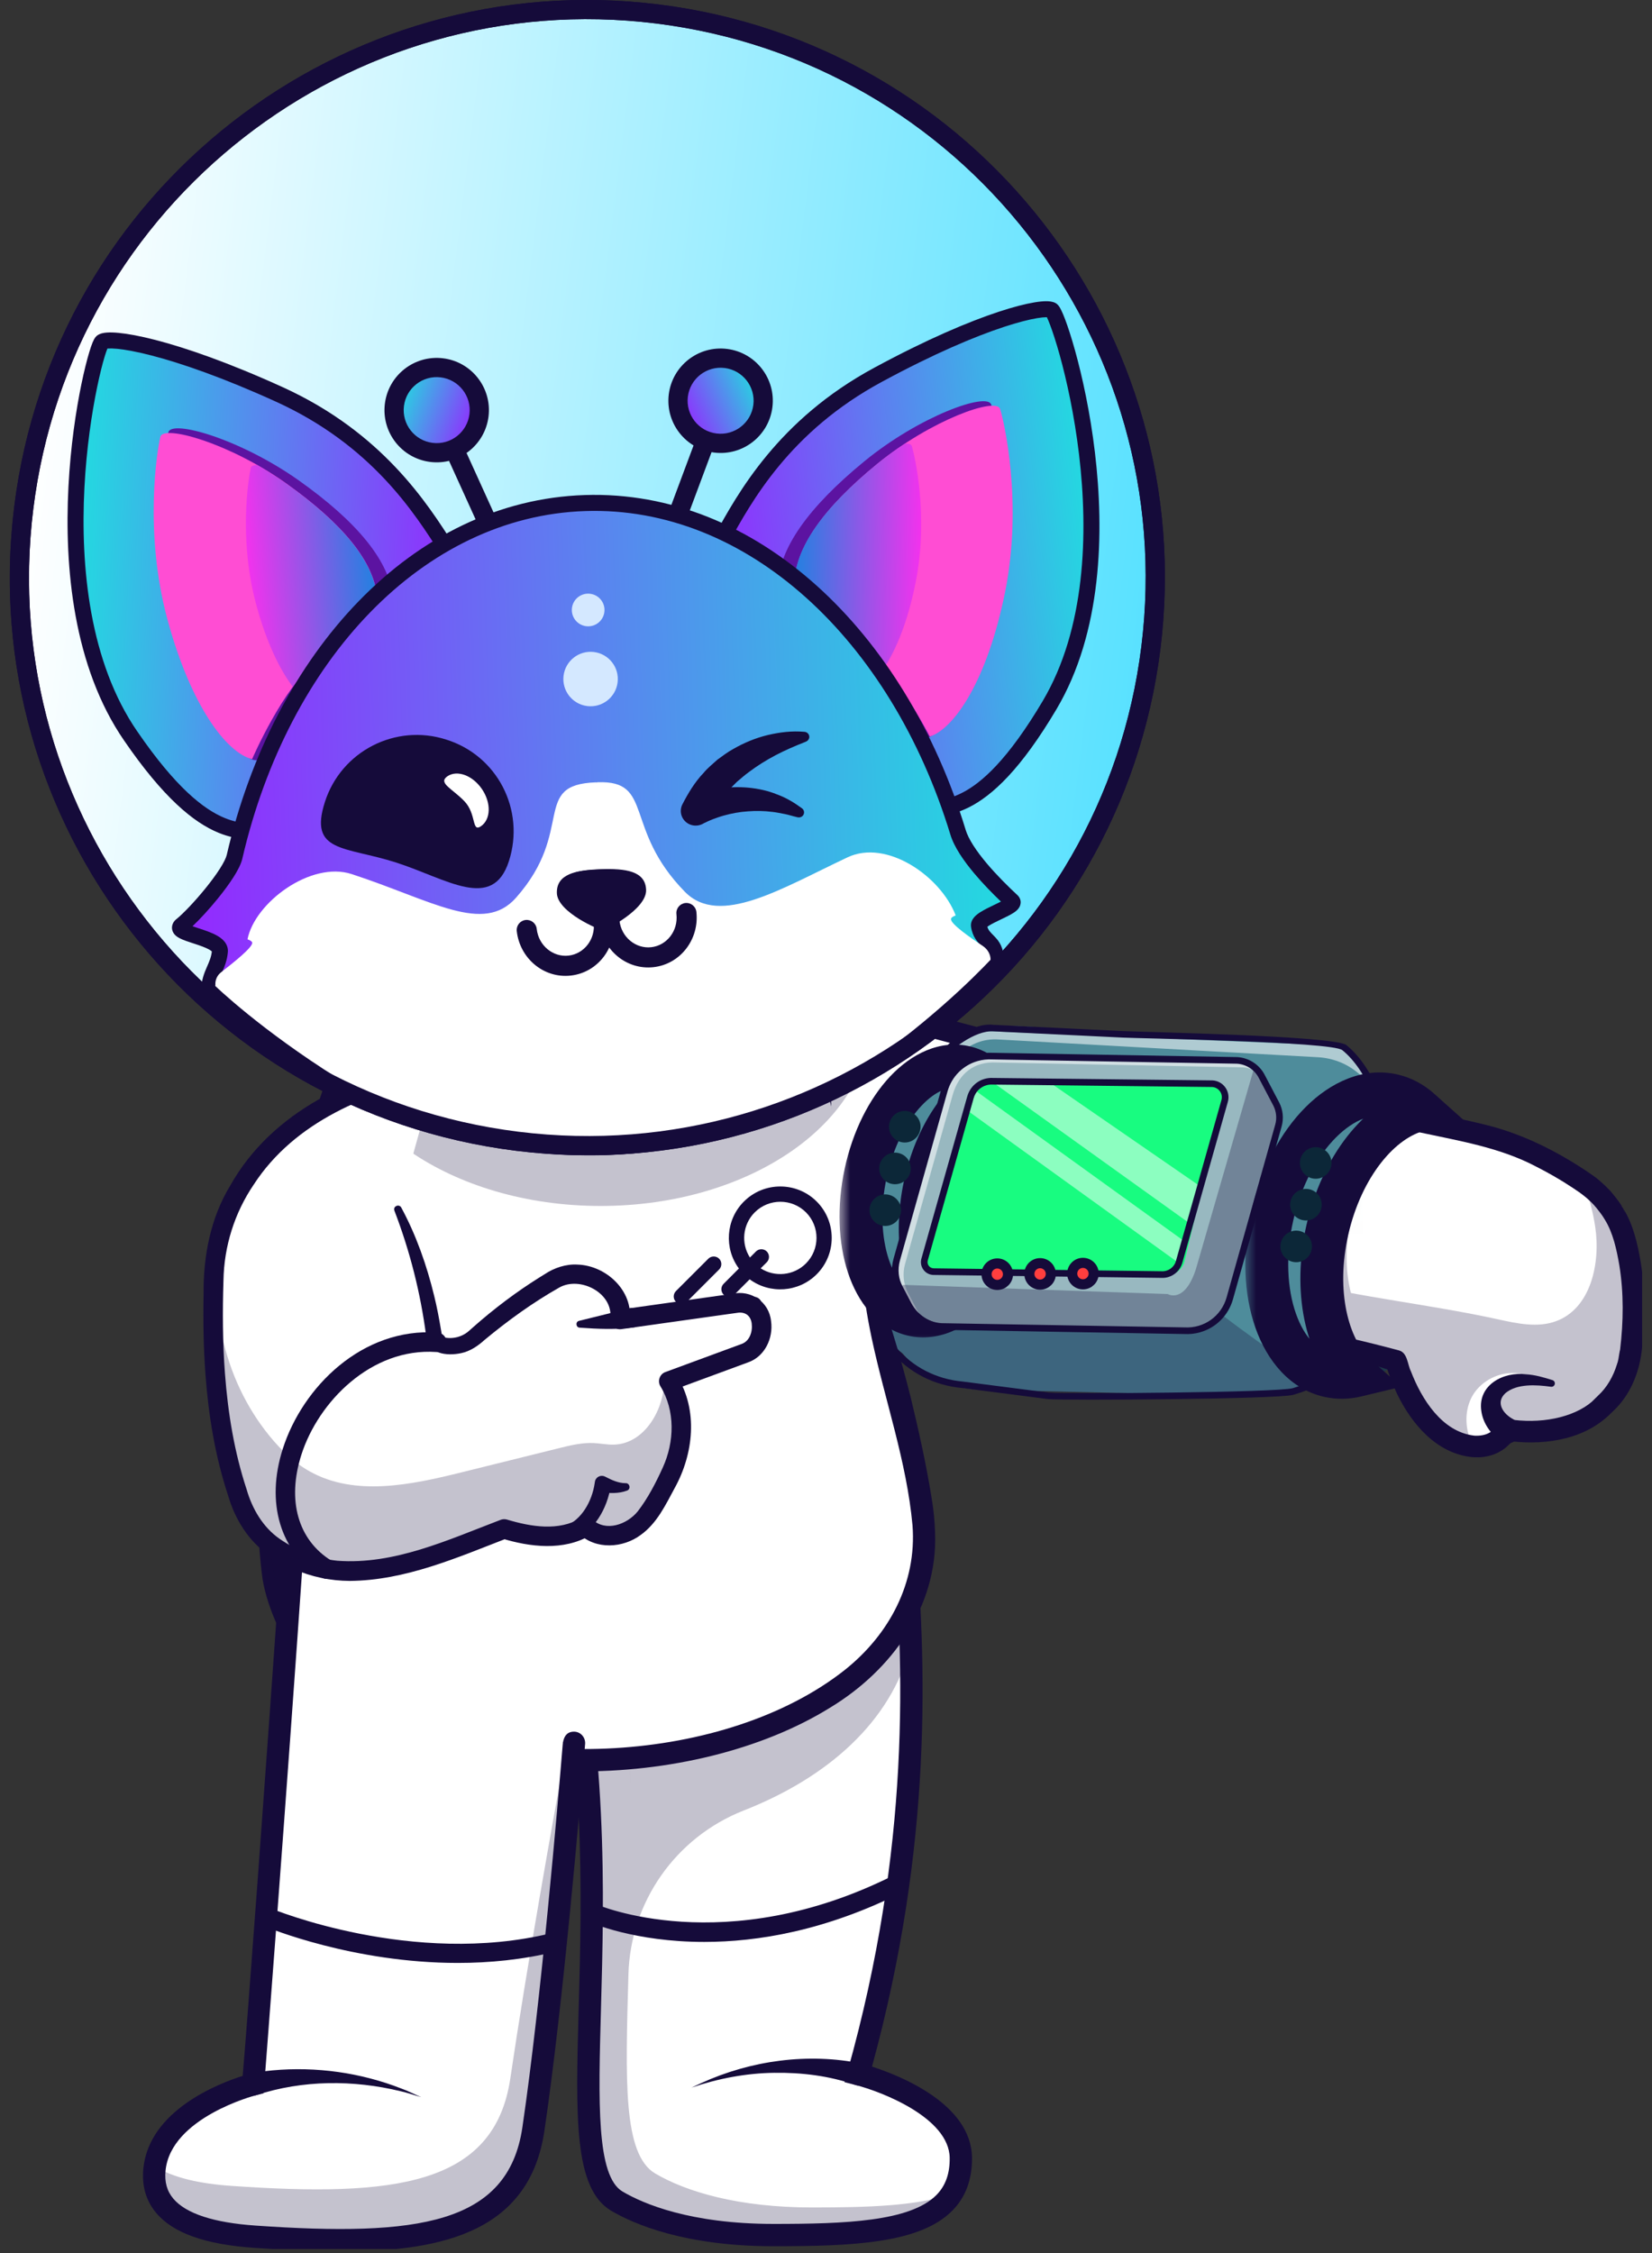 <svg width="77" height="105" viewBox="0 0 77 105" fill="none" xmlns="http://www.w3.org/2000/svg">
<rect x="0" y="0" width="77" height="105" fill="#333333" stroke="none"/>
<g clip-path="url(#clip0_5410_6588)">
<path d="M60.97 52.487L38.074 46.422L38.528 61.737H59.15L60.97 52.487Z" fill="white"/>
<path d="M38.024 62.256H59.578L61.574 52.11L37.534 45.742L38.024 62.256ZM58.723 61.217H39.033L38.614 47.103L60.366 52.865L58.723 61.217Z" fill="#150B3A"/>
<path d="M52.721 52.193C51.451 52.029 50.719 54.359 51.894 55.132L52.721 52.193Z" fill="#98B8C0"/>
<g opacity="0.55">
<path d="M51.749 55.02C51.188 54.143 51.716 52.613 52.649 52.453L52.722 52.193C51.508 52.036 50.786 54.156 51.749 55.02Z" fill="white"/>
</g>
<path d="M51.935 55.278C51.969 55.268 51.999 55.247 52.02 55.215C52.066 55.145 52.047 55.051 51.977 55.005C51.392 54.621 51.361 53.814 51.578 53.227C51.746 52.774 52.141 52.271 52.702 52.343C52.785 52.353 52.861 52.295 52.872 52.212C52.882 52.129 52.824 52.053 52.741 52.042C52.134 51.964 51.566 52.388 51.294 53.121C51.036 53.817 51.088 54.783 51.811 55.258C51.849 55.284 51.894 55.289 51.935 55.278L51.935 55.278Z" fill="#150B3A"/>
<g opacity="0.71">
<path d="M55.551 57.899C55.612 57.882 55.658 57.828 55.661 57.761C55.666 57.678 55.602 57.606 55.518 57.602L54.459 57.544C54.375 57.539 54.304 57.603 54.3 57.687C54.295 57.77 54.359 57.842 54.443 57.846L55.502 57.904C55.519 57.905 55.536 57.903 55.551 57.899L55.551 57.899Z" fill="white"/>
</g>
<path d="M40.85 55.801C39.487 62.288 41.785 62.737 42.079 63.085C42.881 64.034 44.037 64.615 45.275 64.727L45.71 64.766L58.076 65.051C58.826 65.119 59.584 65.052 60.306 64.837C63.779 63.803 64.489 61.008 64.56 57.027C64.561 56.944 64.563 56.861 64.564 56.777L64.314 56.869L63.211 57.278C63.32 57.156 63.458 57.063 63.618 57.018C63.664 57.005 63.712 56.996 63.762 56.991C63.968 56.969 64.143 56.922 64.29 56.854C65.103 56.479 65.088 55.473 64.971 54.585C64.748 51.914 64.118 50.231 62.939 49.276C62.479 48.681 61.877 48.717 61.212 48.681L47.751 47.836C47.019 47.796 46.876 47.836 46.089 47.99C45.705 48.066 45.225 48.221 45.225 48.221C45.225 48.221 42.212 49.315 40.85 55.801Z" fill="#4E8C9B"/>
<g opacity="0.55">
<path d="M44.319 49.009L44.803 49.061C45.253 48.632 45.867 48.407 46.497 48.441L61.425 49.27C62.09 49.306 62.73 49.545 63.248 49.965C63.625 50.27 63.935 50.618 64.19 51.037C63.902 50.444 63.328 49.495 62.844 49.103C62.326 48.684 61.878 48.717 61.213 48.681L46.293 48.066C45.561 48.026 44.85 48.337 44.394 48.911C44.369 48.943 44.344 48.975 44.319 49.009Z" fill="white"/>
</g>
<path d="M60.559 61.309C60.678 61.276 60.798 61.235 60.92 61.188C62.03 60.755 62.39 59.759 62.987 58.108C63.035 57.977 63.084 57.841 63.135 57.701C63.253 57.378 63.493 57.169 63.777 57.142C64.244 57.092 64.598 56.916 64.833 56.618C65.257 56.078 65.211 55.24 65.122 54.569C64.894 51.84 63.973 49.691 62.755 48.704C62.215 48.267 53.072 48.092 52.362 48.053L46.319 47.761C45.273 47.632 44.113 48.659 43.631 49.267C43.579 49.332 43.529 49.401 43.482 49.471C43.436 49.541 43.455 49.635 43.525 49.681C43.594 49.727 43.688 49.708 43.735 49.638C43.776 49.575 43.821 49.514 43.868 49.455C44.289 48.924 45.439 48.009 46.303 48.064L52.346 48.356C52.991 48.391 62.074 48.542 62.565 48.94C63.709 49.867 64.601 51.96 64.821 54.598C64.821 54.6 64.821 54.603 64.821 54.605C64.903 55.218 64.95 55.979 64.595 56.431C64.41 56.665 64.133 56.8 63.746 56.841C63.345 56.879 63.009 57.162 62.851 57.597C62.799 57.738 62.75 57.874 62.702 58.006C62.115 59.629 61.792 60.523 60.81 60.906C60.161 61.158 60.477 61.194 60.056 61.007C59.778 60.884 59.577 60.664 59.458 60.355C59.428 60.277 59.341 60.237 59.263 60.267C59.185 60.297 59.146 60.385 59.175 60.463C59.324 60.85 59.578 61.127 59.933 61.284C60.345 61.467 59.975 61.474 60.559 61.309L60.559 61.309Z" fill="#150B3A"/>
<ellipse cx="44.909" cy="55.923" rx="4.443" ry="7.306" transform="rotate(12.84 44.909 55.923)" fill="#4E8C9B"/>
<path d="M60.269 65.006C60.296 64.998 60.323 64.991 60.35 64.983C63.919 63.919 64.667 61.055 64.716 56.778C64.716 56.695 64.649 56.626 64.566 56.625C64.482 56.624 64.414 56.691 64.413 56.775C64.365 60.914 63.655 63.682 60.263 64.692C59.572 64.899 49.629 64.969 48.878 64.901L44.867 64.384C43.644 64.274 42.545 63.709 41.773 62.795C41.47 62.437 41.448 62.378 41.329 62.015C41.303 61.935 41.217 61.894 41.138 61.918C41.058 61.944 41.015 62.029 41.041 62.109C41.172 62.509 41.213 62.602 41.541 62.991C42.365 63.966 43.537 64.568 44.84 64.686L48.851 65.202C49.611 65.271 59.564 65.205 60.269 65.006L60.269 65.006Z" fill="#150B3A"/>
<g opacity="0.3">
<path d="M63.282 53.591L63.283 53.591L63.282 53.588C63.282 53.589 63.282 53.589 63.282 53.591Z" fill="#150B3A"/>
</g>
<g opacity="0.3">
<path d="M63.282 53.591L63.283 53.591L63.282 53.588C63.282 53.589 63.282 53.589 63.282 53.591Z" fill="#150B3A"/>
</g>
<g opacity="0.3">
<path d="M43.494 64.147C43.601 64.178 44.901 64.544 45.014 64.574L48.168 64.859C48.919 64.927 59.886 65.052 60.608 64.837C64.081 63.803 64.791 61.008 64.862 57.027L64.616 56.869L64.592 56.854L63.722 57.062C63.722 57.062 63.282 56.723 62.825 57.462C62.825 57.462 62.133 60.017 61.139 60.396C60.145 60.775 59.513 60.402 59.727 58.952L59.411 60.464L59.486 60.73C59.486 60.73 60.9 62.546 62.956 60.561C62.956 60.561 63.075 63.108 60.514 63.879C60.514 63.879 60.9 63.887 59.753 63.303C59.753 63.303 55.944 60.686 55.575 60.03L40.628 59.713C40.628 59.713 40.671 63.344 43.494 64.147Z" fill="#150B3A"/>
</g>
<path d="M28.754 102.581C30.193 103.429 32.628 104.165 36.074 104.162C40.893 104.159 44.827 103.943 44.786 100.56C44.754 97.874 40.007 96.664 40.007 96.664C42.122 89.125 42.614 82.597 42.448 76.679C42.392 74.692 42.262 72.773 42.095 70.907L25.992 73.82C27.044 78.046 27.432 82.152 27.544 85.882C27.809 94.619 26.557 101.287 28.754 102.581V102.581Z" fill="white"/>
<g opacity="0.25">
<path d="M25.991 73.819C26.061 74.099 26.128 74.377 26.19 74.655C26.218 74.772 26.244 74.888 26.269 75.004C26.304 75.159 26.337 75.314 26.369 75.468C26.413 75.672 26.455 75.876 26.494 76.077C26.507 76.142 26.521 76.208 26.532 76.273C26.558 76.409 26.584 76.544 26.609 76.679C26.644 76.868 26.679 77.056 26.711 77.245C26.733 77.367 26.753 77.489 26.774 77.611C26.86 78.132 26.938 78.65 27.008 79.165C27.052 79.483 27.091 79.8 27.128 80.115C27.149 80.284 27.168 80.451 27.187 80.619C27.203 80.763 27.219 80.908 27.232 81.053C27.257 81.29 27.28 81.526 27.3 81.761C27.315 81.922 27.329 82.082 27.343 82.241C27.362 82.467 27.378 82.692 27.395 82.917C27.405 83.06 27.416 83.202 27.423 83.344C27.433 83.479 27.44 83.612 27.449 83.746C27.463 83.978 27.475 84.211 27.487 84.441C27.487 84.457 27.488 84.472 27.49 84.488C27.512 84.957 27.53 85.423 27.544 85.881C27.808 94.618 26.557 101.286 28.754 102.58C30.192 103.429 32.627 104.164 36.074 104.161C39.924 104.159 43.21 104.021 44.352 102.24C42.755 102.811 40.436 102.874 37.864 102.875C34.418 102.877 31.982 102.141 30.543 101.294C29.026 100.4 29.154 96.942 29.291 92.008C29.385 88.651 31.479 85.626 34.672 84.372C38.519 82.863 41.548 80.269 42.448 76.678C42.391 74.692 42.262 72.773 42.094 70.906L28.002 73.455L25.992 73.819L25.991 73.819Z" fill="#150B3A"/>
</g>
<path d="M36.061 104.682H36.074C39.728 104.68 42.876 104.554 44.388 103.023C45.009 102.395 45.317 101.564 45.305 100.553C45.274 98.048 41.948 96.731 40.644 96.311C43.46 85.986 43.222 77.66 42.612 70.861C42.586 70.575 42.334 70.364 42.048 70.389C41.762 70.415 41.551 70.668 41.576 70.954C42.188 77.767 42.421 86.133 39.507 96.524L39.363 97.036L39.879 97.168C41.091 97.479 44.242 98.695 44.265 100.566C44.274 101.298 44.072 101.863 43.648 102.293C42.42 103.536 39.364 103.641 36.073 103.642H36.061C32.16 103.642 29.973 102.697 29.017 102.133C27.794 101.413 27.89 97.966 28.012 93.601C28.158 88.362 28.358 81.186 26.496 73.694C26.427 73.416 26.145 73.246 25.866 73.315C25.588 73.384 25.418 73.666 25.488 73.945C27.316 81.299 27.118 88.393 26.973 93.573C26.831 98.646 26.738 101.997 28.489 103.029C29.537 103.646 31.914 104.682 36.062 104.682L36.061 104.682Z" fill="#150B3A"/>
<path d="M32.826 90.5C35.303 90.5 38.484 89.98 42.067 88.178C42.285 88.069 42.373 87.803 42.263 87.585C42.153 87.367 41.888 87.279 41.67 87.388C33.787 91.353 27.822 88.763 27.763 88.736C27.54 88.636 27.278 88.735 27.178 88.957C27.078 89.18 27.177 89.441 27.398 89.541C27.544 89.608 29.58 90.5 32.826 90.5L32.826 90.5Z" fill="#150B3A"/>
<path d="M40.167 96.17C37.663 95.655 34.996 96.024 32.683 97.079L32.232 97.289C33.471 96.865 34.785 96.615 36.092 96.6C37.364 96.582 38.65 96.738 39.848 97.159C40.54 97.405 40.875 96.375 40.166 96.169L40.167 96.17Z" fill="#150B3A"/>
<g opacity="0.35">
<path d="M29.406 83.259C29.381 82.833 29.351 82.393 29.313 81.938C29.349 82.393 29.381 82.833 29.406 83.259Z" fill="#150B3A"/>
</g>
<g opacity="0.35">
<path d="M29.281 81.567C29.259 81.319 29.236 81.066 29.21 80.808C29.234 81.066 29.259 81.319 29.281 81.567Z" fill="#150B3A"/>
</g>
<g opacity="0.35">
<path d="M29.079 79.619C29.051 79.382 29.021 79.14 28.989 78.896C29.021 79.14 29.05 79.382 29.079 79.619Z" fill="#150B3A"/>
</g>
<g opacity="0.35">
<path d="M28.974 78.783C28.938 78.505 28.898 78.224 28.858 77.937C28.898 78.224 28.938 78.506 28.974 78.783Z" fill="#150B3A"/>
</g>
<path d="M13.786 76.258C13.142 75.187 12.734 73.962 12.623 72.579C12.471 70.712 12.499 68.489 12.668 66.135C12.737 65.168 12.83 64.18 12.946 63.184C13.257 60.459 13.732 57.689 14.318 55.201C14.346 55.084 14.373 54.968 14.403 54.851C14.764 53.351 15.165 51.96 15.597 50.754C15.822 50.124 16.055 49.543 16.293 49.022C17.207 47.031 35.5 44.545 38.529 50.717C38.607 51.006 38.679 51.29 38.748 51.571C38.805 51.797 38.859 52.02 38.91 52.244C39.111 53.093 39.284 53.921 39.451 54.762C39.733 56.149 40.001 57.567 40.36 59.167C40.787 61.066 41.316 62.956 41.8 64.827C42.285 66.698 42.727 68.55 42.983 70.375C44.749 83.019 19.616 85.968 13.786 76.259L13.786 76.258Z" fill="white"/>
<path d="M34.674 55.995C33.823 56.844 33.745 58.179 34.44 59.116L33.727 59.831C33.589 59.968 33.589 60.194 33.727 60.334C33.865 60.472 34.091 60.472 34.229 60.334L34.942 59.62C35.879 60.313 37.215 60.236 38.066 59.386C39 58.452 39 56.93 38.066 55.995C37.131 55.06 35.608 55.06 34.674 55.995ZM37.563 58.883C36.991 59.454 36.108 59.529 35.455 59.109L35.739 58.826C35.877 58.688 35.877 58.462 35.739 58.322C35.601 58.184 35.374 58.184 35.236 58.322L34.955 58.605C34.533 57.953 34.609 57.07 35.179 56.499C35.838 55.842 36.907 55.842 37.566 56.499C38.222 57.156 38.222 58.226 37.563 58.883ZM35.4 60.542C35.538 60.68 35.538 60.906 35.4 61.046L33.891 62.554C33.753 62.692 33.526 62.692 33.388 62.554C33.25 62.417 33.25 62.191 33.388 62.051L34.898 60.542C35.036 60.404 35.26 60.404 35.4 60.542ZM31.506 60.672C31.368 60.534 31.368 60.308 31.506 60.168L33.016 58.659C33.154 58.522 33.38 58.522 33.518 58.659C33.656 58.797 33.656 59.023 33.518 59.163L32.009 60.672C31.871 60.809 31.644 60.809 31.506 60.672Z" fill="#150B3A"/>
<g opacity="0.35">
<path d="M12.532 70.051C12.538 70.347 12.545 70.638 12.556 70.924C12.56 71.086 12.567 71.245 12.575 71.403C12.588 71.699 12.604 71.987 12.625 72.268C12.625 72.275 12.626 72.282 12.626 72.289C12.633 72.379 12.64 72.469 12.65 72.559V72.565C12.655 72.621 12.661 72.677 12.668 72.734C12.679 72.832 12.691 72.928 12.704 73.023C12.738 73.27 12.781 73.513 12.831 73.749C13.023 73.808 13.295 73.878 13.664 73.949C13.092 72.793 12.729 71.484 12.625 70.019C12.599 69.65 12.578 69.271 12.563 68.88C12.553 68.622 12.545 68.36 12.54 68.093C12.534 68.355 12.53 68.615 12.528 68.871C12.526 69.272 12.527 69.666 12.533 70.051L12.532 70.051Z" fill="#150B3A"/>
</g>
<path d="M38.684 50.641C36.865 45.929 28.155 46.046 23.949 46.431C22.234 46.59 16.509 47.227 15.799 48.858C13.159 54.819 11.349 67.139 12.238 73.593C12.365 74.344 12.623 75.083 12.938 75.777C13.008 75.918 13.156 76.194 13.227 76.334C13.291 76.449 13.49 76.755 13.555 76.868C13.638 76.993 13.835 77.253 13.919 77.377C13.999 77.486 14.235 77.755 14.315 77.859C14.411 77.967 14.643 78.206 14.741 78.314C14.91 78.473 15.17 78.73 15.35 78.874C21.225 83.797 32.344 83.515 38.684 79.587C41.548 77.857 43.715 74.894 43.584 71.436C43.57 70.896 43.51 70.324 43.421 69.801C43.17 68.229 42.821 66.675 42.45 65.13C41.931 63.082 41.35 61.082 40.529 59.129C40.491 59.039 40.387 58.998 40.298 59.036C40.229 59.065 40.189 59.134 40.191 59.205C40.231 60.275 40.412 61.32 40.627 62.35C41.246 65.269 42.261 68.106 42.532 71.087C42.737 73.77 41.442 76.186 39.365 77.834C33.839 82.19 23.597 82.725 17.553 79.176C15.034 77.739 13.225 75.199 13.126 72.29C13.088 71.696 13.052 70.957 13.052 70.356C13.022 67.758 13.228 65.162 13.544 62.578C14.079 58.473 14.848 54.326 16.269 50.441C16.388 50.096 16.572 49.715 16.707 49.377L16.744 49.289L16.763 49.245C16.768 49.234 16.767 49.242 16.769 49.239C17.038 48.951 17.582 48.745 17.992 48.597C18.937 48.27 19.949 48.046 20.963 47.866C25.599 47.095 31.79 46.944 36.104 48.926C37.001 49.364 37.799 49.961 38.373 50.794C38.48 50.967 38.752 50.828 38.684 50.641L38.684 50.641Z" fill="#150B3A"/>
<g opacity="0.35">
<path d="M12.532 70.051C12.538 70.347 12.545 70.638 12.556 70.924C12.56 71.086 12.567 71.245 12.575 71.403C12.588 71.699 12.604 71.987 12.625 72.268C12.625 72.275 12.626 72.282 12.626 72.289C12.633 72.379 12.64 72.469 12.65 72.559V72.565C12.655 72.621 12.661 72.677 12.668 72.734C12.679 72.832 12.691 72.928 12.704 73.023C12.738 73.27 12.781 73.513 12.831 73.749C13.023 73.808 13.295 73.878 13.664 73.949C13.092 72.793 12.729 71.484 12.625 70.019C12.599 69.65 12.578 69.271 12.563 68.88C12.552 68.877 12.54 68.874 12.528 68.871H12.527C12.524 69.272 12.527 69.666 12.532 70.051V70.051Z" fill="#150B3A"/>
</g>
<path d="M41.027 74.483C40.868 74.526 40.703 74.552 40.532 74.562L28.122 75.302C27.045 75.366 26.073 74.776 25.597 73.872C25.423 73.544 25.315 73.175 25.293 72.781L25.117 69.838L25.059 68.867L24.898 66.157C24.81 64.681 25.943 63.405 27.412 63.317L30.093 63.158C28.871 63.465 27.995 64.614 28.071 65.919L28.282 69.498L28.464 72.545C28.552 74.019 29.826 75.155 31.295 75.067L41.027 74.484V74.483Z" fill="white"/>
<path d="M11.392 69.178C11.453 71.012 13.265 71.712 13.265 71.712C13.265 71.712 15.772 73.016 26.116 72.078C26.116 72.078 29.041 69.075 25.415 67.233C25.415 67.233 18.21 68.3 13.416 66.991C12.551 66.755 11.337 67.539 11.391 69.178H11.392Z" fill="white"/>
<path d="M26.756 81.233C26.787 80.803 25.892 92.23 24.863 99.221C24.124 104.238 19.414 104.759 11.882 104.239C9.11 104.048 6.986 103.241 7.2 101.103C7.488 98.23 11.797 97.142 11.797 97.142C11.797 97.142 12.869 85.331 13.715 73.068L27.581 78.36L26.756 81.233Z" fill="white"/>
<path d="M15.93 104.928C20.803 104.928 24.697 103.908 25.376 99.297C26.253 93.344 27.041 84.102 27.261 81.412L27.271 81.292C27.272 81.285 27.273 81.278 27.273 81.271C27.294 80.985 27.081 80.725 26.796 80.703C26.582 80.687 26.322 80.762 26.243 81.189H26.237C26.236 81.204 26.236 81.219 26.236 81.234C26.232 81.263 26.228 81.294 26.226 81.326C26.005 84.009 25.22 93.223 24.348 99.145C23.682 103.667 19.465 104.242 11.917 103.72C9.959 103.585 8.668 103.162 8.077 102.463C7.781 102.112 7.663 101.684 7.717 101.154C7.964 98.681 11.884 97.656 11.924 97.646L12.28 97.555L12.314 97.189C12.325 97.071 13.336 84.025 14.173 71.897C14.192 71.611 13.976 71.363 13.69 71.343C13.403 71.323 13.156 71.539 13.136 71.826C12.381 82.77 11.495 94.686 11.311 96.743C10.206 97.091 6.954 98.342 6.683 101.051C6.601 101.864 6.803 102.565 7.284 103.134C8.073 104.069 9.565 104.6 11.846 104.757C13.249 104.854 14.625 104.928 15.931 104.928L15.93 104.928Z" fill="#150B3A"/>
<path d="M21.336 91.479C22.802 91.479 24.35 91.332 25.906 90.951C26.143 90.892 26.288 90.653 26.23 90.416C26.172 90.179 25.934 90.034 25.696 90.092C19.246 91.671 12.704 88.971 12.639 88.943C12.414 88.849 12.155 88.954 12.06 89.18C11.966 89.405 12.071 89.664 12.296 89.758C12.51 89.848 16.462 91.479 21.336 91.479Z" fill="#150B3A"/>
<path d="M11.95 97.639C14.104 96.931 16.472 96.922 18.671 97.458C18.961 97.52 19.343 97.653 19.63 97.733C19.349 97.615 18.992 97.433 18.711 97.334C16.811 96.59 14.738 96.301 12.701 96.486C12.342 96.524 12.001 96.564 11.644 96.646C10.937 96.843 11.253 97.876 11.95 97.639H11.95Z" fill="#150B3A"/>
<g opacity="0.25">
<path d="M26.391 81.585C26.391 81.775 25.864 92.423 24.862 99.221C24.123 104.239 19.414 104.76 11.882 104.239C9.109 104.048 6.985 103.242 7.2 101.103C7.205 101.053 7.21 101.005 7.219 100.956C8.072 101.5 9.349 101.772 10.806 101.871C18.338 102.392 23.049 101.871 23.787 96.853C24.553 91.658 25.798 84.663 26.374 81.589L26.389 81.594C26.389 81.59 26.389 81.587 26.39 81.585H26.391Z" fill="#150B3A"/>
</g>
<g opacity="0.25">
<path d="M27.994 56.202C21.043 56.202 15.409 52.299 15.409 47.484C15.409 42.669 21.043 38.765 27.994 38.765C34.944 38.765 40.579 42.669 40.579 47.484C40.579 52.299 34.944 56.202 27.994 56.202Z" fill="#150B3A"/>
</g>
<path d="M10.362 57.197C10.124 57.951 9.993 58.74 9.964 59.535C9.833 63.31 10.088 66.891 11.226 70.027C11.545 70.904 12.124 71.668 12.906 72.179C15.708 74.012 18.529 73.27 23.5 71.254C24.852 71.659 26.155 71.812 27.301 71.148C27.786 71.596 28.562 71.761 29.395 71.294C29.777 71.078 30.09 70.758 30.327 70.387C30.725 69.771 31.071 69.137 31.348 68.485C31.669 67.729 31.823 66.906 31.738 66.089C31.677 65.506 31.512 64.957 31.217 64.448C31.203 64.421 31.187 64.395 31.172 64.369L34.706 63.067C35.076 62.931 35.359 62.621 35.447 62.239C35.565 61.735 35.494 61.254 35.148 60.952C34.927 60.758 34.623 60.686 34.331 60.728L28.896 61.493C29.09 59.903 27.043 58.787 25.69 59.714C24.453 60.445 23.268 61.32 22.129 62.313C21.702 62.686 21.12 62.826 20.572 62.681C20.553 62.676 20.536 62.67 20.519 62.663C20.368 62.602 20.262 62.466 20.237 62.303C19.935 60.142 19.372 58.155 18.544 56.349L20.387 49.736C16.429 50.588 12.98 52.124 11.018 55.658C10.746 56.148 10.527 56.665 10.362 57.197Z" fill="white"/>
<path d="M20.291 49.291C16.51 50.076 12.705 51.739 10.725 55.262C9.814 56.76 9.474 58.543 9.489 60.278C9.464 61.544 9.484 62.807 9.578 64.072C9.719 65.967 10.03 67.878 10.633 69.7C10.95 70.79 11.574 71.812 12.522 72.467C12.589 72.521 12.735 72.605 12.808 72.65C13.073 72.816 13.404 72.995 13.69 73.122C14.506 73.486 15.406 73.672 16.299 73.676C18.894 73.656 21.322 72.584 23.671 71.675L23.369 71.689C24.681 72.097 26.276 72.294 27.529 71.541L26.992 71.482C27.775 72.232 29.039 72.151 29.87 71.529C30.626 70.984 31.02 70.136 31.449 69.345C32.325 67.756 32.55 65.727 31.56 64.133L31.328 64.796C31.678 64.665 34.56 63.607 34.858 63.495C35.642 63.229 36.053 62.367 35.939 61.568C35.849 60.672 34.999 60.1 34.133 60.295C34.023 60.31 33.663 60.362 33.545 60.378C32.566 60.517 29.851 60.898 28.832 61.043L29.347 61.548C29.53 60.156 28.25 58.974 26.918 58.934C26.382 58.9 25.823 59.088 25.386 59.383L25.159 59.523C24.067 60.205 23.034 60.986 22.071 61.836L21.866 62.018C21.547 62.307 21.085 62.424 20.666 62.32C20.635 62.314 20.61 62.288 20.601 62.256L20.56 62.005C20.47 61.462 20.368 60.921 20.236 60.386C19.889 58.961 19.399 57.564 18.703 56.276C18.604 56.092 18.306 56.213 18.384 56.422C19.107 58.306 19.6 60.252 19.861 62.245C19.913 63.101 20.822 63.208 21.5 63.06C21.916 62.972 22.279 62.724 22.589 62.442C23.678 61.54 24.832 60.704 26.061 60.008C27.024 59.454 28.594 60.252 28.444 61.441C28.405 61.735 28.676 61.992 28.967 61.942C29.977 61.8 32.688 61.417 33.672 61.279L34.432 61.173C34.771 61.148 34.996 61.344 35.037 61.681C35.084 62.06 34.945 62.511 34.544 62.642C34.44 62.681 34.098 62.806 33.986 62.847L31.014 63.942C30.747 64.037 30.634 64.366 30.783 64.606C31.48 65.742 31.437 67.2 30.892 68.393C30.573 69.097 30.194 69.832 29.721 70.44C29.219 71.052 28.233 71.403 27.604 70.809C27.454 70.674 27.238 70.657 27.073 70.754C26.031 71.365 24.764 71.157 23.63 70.817C23.526 70.787 23.421 70.794 23.328 70.832C20.875 71.766 18.377 72.932 15.726 72.736C14.765 72.64 13.844 72.267 13.047 71.725C12.259 71.181 11.759 70.324 11.496 69.414C10.92 67.67 10.623 65.848 10.485 64.004C10.377 62.571 10.37 61.116 10.416 59.677C10.441 58.083 10.932 56.525 11.825 55.208C13.732 52.268 17.151 50.877 20.482 50.18C21.067 50.044 20.886 49.177 20.291 49.291L20.291 49.291Z" fill="#150B3A"/>
<path d="M29.38 60.965L26.989 61.556C26.807 61.6 26.842 61.875 27.029 61.874C27.869 61.936 28.719 61.971 29.555 61.859C30.175 61.749 29.997 60.834 29.38 60.965Z" fill="#150B3A"/>
<path d="M26.643 71.829C27.686 71.394 28.31 70.31 28.469 69.231L27.982 69.54C28.394 69.591 28.828 69.619 29.231 69.465C29.42 69.392 29.35 69.103 29.151 69.121C28.834 69.12 28.512 68.978 28.205 68.816C28.045 68.732 27.847 68.793 27.762 68.953C27.733 69.004 27.726 69.07 27.718 69.126C27.656 69.549 27.501 69.975 27.27 70.331C27.039 70.689 26.724 70.974 26.351 71.129C25.895 71.332 26.176 72.01 26.643 71.829L26.643 71.829Z" fill="#150B3A"/>
<path d="M15.043 73.546C15.244 73.626 15.481 73.553 15.599 73.362C15.731 73.148 15.665 72.868 15.451 72.736C13.889 71.772 13.365 69.923 14.049 67.79C14.842 65.319 17.312 62.803 20.329 63.008C20.579 63.026 20.796 62.836 20.814 62.586C20.831 62.335 20.642 62.118 20.391 62.101C16.876 61.861 14.104 64.642 13.183 67.513C12.374 70.032 13.06 72.33 14.973 73.511C14.995 73.525 15.019 73.536 15.043 73.546L15.043 73.546Z" fill="#150B3A"/>
<g opacity="0.25">
<path d="M10.361 57.197C10.123 57.951 9.993 58.74 9.963 59.535C9.833 63.31 10.088 66.891 11.225 70.027C11.544 70.904 12.124 71.668 12.906 72.179C15.708 74.012 18.529 73.27 23.5 71.254C24.852 71.659 26.155 71.812 27.301 71.148C27.786 71.596 28.561 71.761 29.395 71.294C29.777 71.078 30.089 70.758 30.326 70.387C30.724 69.771 31.071 69.137 31.348 68.485C31.668 67.729 31.823 66.906 31.738 66.089C31.677 65.506 31.512 64.957 31.216 64.448C31.135 64.374 31.051 64.303 30.966 64.234C30.982 65.669 30.052 67.283 28.618 67.325C28.302 67.334 27.989 67.267 27.674 67.251C27.123 67.226 26.58 67.359 26.045 67.492C24.53 67.868 23.014 68.244 21.498 68.62C19.156 69.201 16.543 69.752 14.436 68.572C13.704 68.164 13.092 67.57 12.562 66.92C10.372 64.238 9.569 60.48 10.472 57.138L10.362 57.197L10.361 57.197Z" fill="#150B3A"/>
</g>
<mask id="path-43-outside-1_5410_6588" maskUnits="userSpaceOnUse" x="39.129" y="47.683" width="9" height="15" fill="black">
<rect fill="white" x="39.129" y="47.683" width="9" height="15"/>
<path fill-rule="evenodd" clip-rule="evenodd" d="M46.218 50.503C44.85 51.132 43.608 52.935 43.11 55.256C42.596 57.653 43.023 59.918 44.071 61.085C43.562 61.319 43.037 61.391 42.526 61.267C40.64 60.81 39.664 57.86 40.347 54.678C41.03 51.496 43.113 49.286 44.999 49.743C45.464 49.856 45.874 50.12 46.218 50.503Z"/>
</mask>
<path fill-rule="evenodd" clip-rule="evenodd" d="M46.218 50.503C44.85 51.132 43.608 52.935 43.11 55.256C42.596 57.653 43.023 59.918 44.071 61.085C43.562 61.319 43.037 61.391 42.526 61.267C40.64 60.81 39.664 57.86 40.347 54.678C41.03 51.496 43.113 49.286 44.999 49.743C45.464 49.856 45.874 50.12 46.218 50.503Z" fill="#4E8C9B"/>
<path d="M43.11 55.256L42.132 55.046L43.11 55.256ZM46.218 50.503L46.636 51.411L47.868 50.844L46.962 49.834L46.218 50.503ZM44.071 61.085L44.489 61.994L45.721 61.426L44.815 60.417L44.071 61.085ZM42.526 61.267L42.291 62.239H42.291L42.526 61.267ZM44.999 49.743L44.764 50.715L44.999 49.743ZM44.088 55.465C44.55 53.311 45.665 51.858 46.636 51.411L45.8 49.594C44.035 50.406 42.666 52.56 42.132 55.046L44.088 55.465ZM44.815 60.417C44.063 59.58 43.61 57.693 44.088 55.465L42.132 55.046C41.582 57.612 41.982 60.256 43.327 61.753L44.815 60.417ZM43.652 60.177C43.316 60.332 43.021 60.358 42.762 60.295L42.291 62.239C43.054 62.424 43.81 62.306 44.489 61.994L43.652 60.177ZM42.762 60.295C42.29 60.181 41.761 59.705 41.423 58.681C41.093 57.682 41.015 56.333 41.325 54.888L39.37 54.468C38.997 56.206 39.065 57.922 39.524 59.309C39.974 60.669 40.876 61.897 42.291 62.239L42.762 60.295ZM41.325 54.888C41.635 53.442 42.255 52.269 42.95 51.532C43.659 50.779 44.306 50.604 44.764 50.715L45.234 48.771C43.806 48.425 42.468 49.127 41.494 50.16C40.505 51.209 39.742 52.732 39.37 54.468L41.325 54.888ZM44.764 50.715C45.003 50.773 45.243 50.914 45.474 51.171L46.962 49.834C46.506 49.327 45.926 48.939 45.234 48.771L44.764 50.715Z" fill="#150B3A" mask="url(#path-43-outside-1_5410_6588)"/>
<path d="M24.12 53.187C38.627 54.985 51.846 44.682 53.644 30.174C55.442 15.666 45.139 2.447 30.631 0.649C16.123 -1.149 2.904 9.155 1.106 23.663C-0.692 38.171 9.612 51.389 24.12 53.187Z" fill="url(#paint0_linear_5410_6588)"/>
<path fill-rule="evenodd" clip-rule="evenodd" d="M30.576 1.094C16.314 -0.674 3.319 9.456 1.552 23.718C-0.216 37.98 9.913 50.975 24.175 52.743C38.438 54.51 51.433 44.381 53.2 30.119C54.968 15.856 44.839 2.862 30.576 1.094ZM0.663 23.608C2.491 8.854 15.933 -1.623 30.686 0.205C45.44 2.033 55.918 15.476 54.089 30.229C52.261 44.982 38.819 55.46 24.065 53.632C9.312 51.803 -1.166 38.361 0.663 23.608Z" fill="#150B3A"/>
<path d="M40.928 17.465C45.814 14.822 48.624 14.237 49.019 14.451C49.413 14.666 53.044 25.917 48.918 32.867C45.666 38.346 43.771 37.615 42.468 37.694C41.921 37.732 41.386 37.56 40.886 37.348C39.444 36.718 38.227 35.619 37.447 34.259C36.705 32.964 36.354 31.431 35.395 30.304C33.688 28.302 32.195 27.726 33.531 25.319C34.599 23.375 36.414 19.9 40.928 17.465Z" fill="url(#paint1_linear_5410_6588)"/>
<path fill-rule="evenodd" clip-rule="evenodd" d="M46.775 15.241C45.438 15.682 43.534 16.48 41.106 17.794L41.106 17.794C36.815 20.108 35.022 23.377 33.947 25.337C33.917 25.392 33.888 25.446 33.859 25.499L33.858 25.5C33.539 26.074 33.409 26.504 33.392 26.85C33.375 27.187 33.463 27.474 33.642 27.77C33.828 28.078 34.105 28.386 34.465 28.76C34.532 28.829 34.6 28.9 34.671 28.973C34.978 29.288 35.325 29.646 35.68 30.062L35.68 30.062C36.197 30.669 36.542 31.377 36.845 32.068C36.917 32.232 36.986 32.394 37.054 32.554C37.28 33.084 37.497 33.593 37.772 34.073C38.511 35.364 39.668 36.407 41.034 37.005C41.52 37.211 41.987 37.353 42.443 37.322L42.444 37.322L42.446 37.322C42.63 37.31 42.808 37.312 42.987 37.313C43.532 37.318 44.081 37.323 44.798 36.971C45.746 36.506 46.986 35.392 48.597 32.677L48.597 32.677C50.597 29.309 50.732 24.86 50.294 21.177C50.075 19.344 49.718 17.719 49.391 16.542C49.227 15.953 49.072 15.48 48.948 15.151C48.887 14.987 48.835 14.865 48.795 14.784C48.785 14.784 48.773 14.784 48.761 14.784C48.663 14.784 48.523 14.797 48.337 14.828C47.967 14.89 47.445 15.02 46.775 15.241ZM48.757 14.038C48.89 14.037 49.06 14.048 49.198 14.123C49.259 14.157 49.299 14.199 49.319 14.222C49.343 14.248 49.362 14.275 49.377 14.298C49.407 14.344 49.436 14.397 49.463 14.452C49.518 14.563 49.58 14.711 49.647 14.887C49.781 15.242 49.942 15.737 50.11 16.342C50.446 17.552 50.812 19.214 51.035 21.089C51.479 24.823 51.366 29.475 49.239 33.058C47.599 35.822 46.266 37.082 45.127 37.641C44.234 38.079 43.458 38.07 42.895 38.063C42.745 38.061 42.61 38.059 42.492 38.067C41.856 38.11 41.255 37.91 40.741 37.691L40.739 37.691L40.737 37.69C39.222 37.027 37.943 35.874 37.124 34.444C36.825 33.922 36.585 33.359 36.356 32.821C36.291 32.667 36.226 32.516 36.161 32.368C35.864 31.688 35.554 31.065 35.112 30.546C34.775 30.151 34.448 29.814 34.142 29.499C34.069 29.424 33.998 29.351 33.928 29.278C33.569 28.906 33.237 28.544 33.003 28.156C32.762 27.757 32.621 27.324 32.646 26.813C32.671 26.312 32.855 25.768 33.205 25.139C33.235 25.083 33.266 25.027 33.298 24.97C34.384 22.989 36.265 19.556 40.751 17.137C43.209 15.807 45.154 14.99 46.541 14.532C47.234 14.303 47.794 14.162 48.214 14.092C48.424 14.057 48.606 14.038 48.757 14.038Z" fill="#150B3A"/>
<path d="M42.962 34.311C42.356 33.739 41.105 31.328 39.36 30.119C37.614 28.909 36.238 29.085 36.261 27.327C36.283 25.57 37.697 23.624 40.277 21.507C42.856 19.389 46.019 18.262 46.201 18.856C46.383 19.451 47.31 23.386 46.446 27.687C45.611 31.991 43.566 34.897 42.962 34.311Z" fill="#5C13A1"/>
<path d="M43.336 34.327C43.336 34.327 41.692 31.084 40 29.927C38.323 28.771 36.994 28.937 37.025 27.226C37.055 25.53 38.401 23.651 40.895 21.613C43.389 19.576 46.427 18.493 46.613 19.057C46.798 19.622 47.68 23.432 46.851 27.572C46.022 31.711 44.48 33.957 43.336 34.327Z" fill="#FF4DD3"/>
<path d="M40.895 21.613C41.313 21.274 41.744 20.951 42.184 20.675C42.351 20.666 42.468 20.695 42.501 20.79C42.629 21.212 43.301 24.048 42.675 27.16C42.317 28.951 41.78 30.253 41.223 31.102C40.83 30.632 40.415 30.219 40 29.927C38.323 28.771 36.993 28.938 37.025 27.227C37.042 25.514 38.401 23.651 40.895 21.613Z" fill="url(#paint2_linear_5410_6588)"/>
<path d="M13.029 18.385C7.988 16.091 5.136 15.677 4.758 15.931C4.383 16.171 1.502 27.638 6.093 34.299C9.698 39.56 11.551 38.691 12.845 38.687C13.387 38.678 13.922 38.489 14.405 38.233C15.805 37.504 16.944 36.321 17.63 34.917C18.278 33.568 18.528 32.035 19.414 30.835C20.984 28.728 22.437 28.051 20.933 25.743C19.736 23.865 17.7 20.514 13.029 18.385Z" fill="url(#paint3_linear_5410_6588)"/>
<path fill-rule="evenodd" clip-rule="evenodd" d="M7.237 15.841C8.653 16.206 10.647 16.892 13.183 18.046L13.183 18.046C17.828 20.162 19.928 23.468 21.145 25.382C21.179 25.436 21.213 25.489 21.246 25.541C21.639 26.145 21.861 26.674 21.921 27.172C21.982 27.68 21.871 28.122 21.657 28.536C21.45 28.938 21.142 29.321 20.81 29.716C20.744 29.794 20.677 29.874 20.608 29.954C20.325 30.288 20.022 30.643 19.713 31.058C19.304 31.612 19.035 32.252 18.783 32.947C18.726 33.106 18.669 33.269 18.611 33.434C18.421 33.976 18.222 34.544 17.965 35.079L17.965 35.08L17.964 35.081C17.244 36.555 16.049 37.797 14.579 38.564C14.067 38.835 13.473 39.051 12.85 39.06L12.848 39.06L12.846 39.06C12.728 39.06 12.593 39.071 12.442 39.083C11.885 39.127 11.112 39.189 10.193 38.813C9.019 38.333 7.603 37.165 5.784 34.511C3.419 31.077 2.995 26.443 3.19 22.688C3.288 20.802 3.542 19.119 3.797 17.89C3.924 17.276 4.052 16.771 4.162 16.408C4.216 16.228 4.268 16.076 4.315 15.962C4.338 15.906 4.364 15.851 4.39 15.803C4.404 15.779 4.421 15.751 4.443 15.723C4.46 15.7 4.496 15.657 4.552 15.62C4.686 15.531 4.857 15.507 4.989 15.498C5.141 15.487 5.325 15.493 5.537 15.514C5.961 15.555 6.531 15.659 7.237 15.841ZM5.006 16.245C5.016 16.244 5.027 16.243 5.04 16.242C5.137 16.236 5.276 16.238 5.464 16.256C5.838 16.293 6.368 16.388 7.051 16.564C8.416 16.916 10.369 17.585 12.874 18.725C17.315 20.749 19.316 23.898 20.52 25.791C20.553 25.843 20.585 25.894 20.617 25.944L20.618 25.946L20.619 25.947C20.978 26.497 21.138 26.918 21.18 27.261C21.22 27.595 21.152 27.887 20.994 28.194C20.83 28.513 20.574 28.838 20.239 29.235C20.177 29.309 20.112 29.385 20.045 29.464C19.761 29.798 19.439 30.177 19.114 30.613L19.113 30.614C18.637 31.259 18.338 31.985 18.081 32.693C18.018 32.869 17.957 33.043 17.896 33.215C17.71 33.748 17.53 34.261 17.293 34.754C16.642 36.087 15.559 37.211 14.232 37.902L14.231 37.903L14.23 37.903C13.777 38.144 13.302 38.306 12.841 38.313C12.655 38.314 12.476 38.328 12.297 38.342C11.758 38.383 11.213 38.424 10.476 38.122C9.499 37.723 8.186 36.695 6.4 34.089L6.399 34.088C4.175 30.86 3.743 26.43 3.935 22.727C4.031 20.883 4.28 19.238 4.528 18.041C4.652 17.443 4.774 16.96 4.876 16.624C4.927 16.455 4.971 16.329 5.006 16.246C5.006 16.246 5.006 16.245 5.006 16.245Z" fill="#150B3A"/>
<path d="M12.116 35.346C12.69 34.725 13.765 32.241 15.432 30.928C17.099 29.616 18.473 29.695 18.33 27.933C18.188 26.17 16.656 24.326 13.932 22.393C11.208 20.461 7.983 19.535 7.847 20.15C7.697 20.748 7.052 24.745 8.182 28.977C9.312 33.209 11.559 35.954 12.116 35.346Z" fill="#5C13A1"/>
<path d="M11.751 35.377C11.751 35.377 13.188 32.034 14.79 30.759C16.393 29.483 17.722 29.558 17.585 27.871C17.45 26.169 15.969 24.406 13.343 22.531C10.717 20.656 7.607 19.774 7.474 20.36C7.327 20.943 6.699 24.792 7.804 28.87C8.908 32.948 10.582 35.096 11.751 35.377Z" fill="#FF4DD3"/>
<path d="M13.328 22.529C12.885 22.218 12.439 21.937 11.99 21.671C11.809 21.679 11.714 21.712 11.689 21.799C11.589 22.238 11.113 25.113 11.938 28.163C12.412 29.922 13.036 31.203 13.644 32C14.004 31.518 14.391 31.07 14.791 30.758C16.393 29.483 17.723 29.557 17.585 27.87C17.436 26.167 15.956 24.389 13.328 22.529Z" fill="url(#paint4_linear_5410_6588)"/>
<path fill-rule="evenodd" clip-rule="evenodd" d="M33.492 20.198L31.533 25.446L30.694 25.133L32.653 19.885L33.492 20.198Z" fill="#150B3A"/>
<path d="M33.344 20.647C34.432 20.782 35.424 20.009 35.559 18.921C35.694 17.832 34.921 16.841 33.832 16.706C32.744 16.571 31.753 17.344 31.618 18.432C31.483 19.521 32.256 20.512 33.344 20.647Z" fill="url(#paint5_linear_5410_6588)"/>
<path fill-rule="evenodd" clip-rule="evenodd" d="M33.776 17.15C32.934 17.046 32.166 17.644 32.061 18.487C31.957 19.33 32.556 20.098 33.398 20.202C34.241 20.307 35.009 19.708 35.114 18.865C35.218 18.023 34.619 17.255 33.776 17.15ZM31.172 18.377C31.338 17.043 32.553 16.096 33.887 16.261C35.221 16.427 36.168 17.642 36.002 18.976C35.837 20.309 34.622 21.257 33.288 21.091C31.954 20.926 31.007 19.711 31.172 18.377Z" fill="#150B3A"/>
<path fill-rule="evenodd" clip-rule="evenodd" d="M21.363 20.267L23.68 25.368L22.864 25.738L20.548 20.637L21.363 20.267Z" fill="#150B3A"/>
<path d="M20.11 21.084C21.199 21.219 22.19 20.446 22.325 19.358C22.46 18.269 21.687 17.278 20.599 17.143C19.511 17.008 18.519 17.781 18.384 18.869C18.249 19.957 19.022 20.949 20.11 21.084Z" fill="url(#paint6_linear_5410_6588)"/>
<path fill-rule="evenodd" clip-rule="evenodd" d="M20.544 17.587C19.701 17.483 18.933 18.081 18.828 18.924C18.724 19.767 19.323 20.535 20.165 20.639C21.008 20.744 21.776 20.145 21.881 19.302C21.985 18.46 21.386 17.692 20.544 17.587ZM17.939 18.814C18.105 17.48 19.32 16.533 20.654 16.698C21.988 16.863 22.935 18.079 22.77 19.413C22.604 20.746 21.389 21.694 20.055 21.528C18.721 21.363 17.774 20.148 17.939 18.814Z" fill="#150B3A"/>
<path d="M28.254 53.458C35.353 53.225 42.169 49.331 46.401 44.56C46.341 43.831 45.736 43.861 45.629 43.141C45.573 42.742 47.454 42.254 47.17 41.993C46.294 41.177 44.959 39.808 44.651 38.777C41.846 29.599 35.029 23.188 27.265 23.444C19.486 23.699 13.099 30.564 10.929 39.938C10.741 40.727 9.127 42.588 8.459 43.122C7.957 43.526 10.302 43.667 10.249 44.337C10.19 45.052 9.757 45.389 9.756 46.126C14.287 50.599 21.154 53.692 28.254 53.458Z" fill="url(#paint7_linear_5410_6588)"/>
<path fill-rule="evenodd" clip-rule="evenodd" d="M27.253 23.071C35.25 22.807 42.176 29.4 45.008 38.668L45.008 38.669L45.008 38.67C45.139 39.107 45.507 39.658 45.983 40.225C46.451 40.782 46.992 41.316 47.425 41.719C47.492 41.781 47.558 41.877 47.571 42.006C47.583 42.132 47.541 42.232 47.501 42.297C47.43 42.411 47.319 42.49 47.246 42.538C47.093 42.638 46.876 42.742 46.681 42.835L46.646 42.852C46.427 42.957 46.229 43.053 46.089 43.143C46.061 43.161 46.038 43.177 46.021 43.191C46.067 43.351 46.157 43.442 46.298 43.584C46.484 43.772 46.732 44.027 46.773 44.529L46.786 44.688L46.68 44.807C42.394 49.64 35.486 53.594 28.266 53.831C21.056 54.068 14.091 50.93 9.494 46.392L9.383 46.282L9.383 46.126C9.384 45.676 9.52 45.348 9.639 45.074C9.644 45.062 9.649 45.05 9.655 45.038C9.762 44.791 9.847 44.597 9.874 44.341C9.853 44.32 9.812 44.288 9.74 44.247C9.572 44.154 9.334 44.071 9.07 43.984C9.044 43.976 9.018 43.968 8.992 43.959C8.772 43.887 8.523 43.806 8.357 43.716C8.306 43.689 8.249 43.653 8.197 43.608C8.147 43.564 8.081 43.493 8.043 43.391C8.001 43.276 8.007 43.153 8.056 43.044C8.099 42.946 8.168 42.877 8.225 42.831L8.226 42.831C8.529 42.588 9.08 42.014 9.584 41.391C9.834 41.082 10.065 40.771 10.244 40.492C10.428 40.204 10.534 39.985 10.566 39.853C12.757 30.387 19.241 23.333 27.253 23.071ZM45.969 43.237C45.969 43.237 45.97 43.236 45.971 43.235C45.97 43.236 45.969 43.237 45.969 43.237ZM44.294 38.885C41.517 29.797 34.808 23.568 27.277 23.817L27.277 23.817C19.732 24.064 13.441 30.74 11.293 40.022L11.293 40.023L11.293 40.025C11.23 40.287 11.064 40.596 10.872 40.895C10.674 41.204 10.425 41.538 10.164 41.861C9.765 42.353 9.323 42.837 8.973 43.166C9.051 43.193 9.142 43.222 9.243 43.256C9.262 43.262 9.282 43.268 9.302 43.275C9.555 43.358 9.862 43.461 10.102 43.595C10.223 43.662 10.353 43.75 10.452 43.868C10.557 43.992 10.637 44.161 10.621 44.366L10.621 44.367C10.588 44.768 10.455 45.072 10.346 45.32C10.338 45.337 10.331 45.355 10.323 45.372C10.232 45.583 10.161 45.761 10.138 45.977C14.602 50.321 21.315 53.313 28.242 53.085C35.155 52.858 41.819 49.093 46.004 44.445C45.965 44.313 45.887 44.23 45.768 44.109C45.762 44.104 45.757 44.098 45.751 44.092C45.576 43.916 45.33 43.669 45.26 43.195L45.26 43.194L45.26 43.192C45.231 42.985 45.336 42.827 45.41 42.741C45.489 42.651 45.591 42.576 45.684 42.516C45.872 42.395 46.116 42.278 46.324 42.178C46.45 42.118 46.561 42.065 46.654 42.017C46.262 41.641 45.814 41.184 45.412 40.706C44.925 40.127 44.471 39.478 44.294 38.885Z" fill="#150B3A"/>
<path d="M23.723 40.125C22.963 42.498 20.823 40.953 18.45 40.193C16.077 39.433 14.383 39.749 15.143 37.376C15.904 35.003 18.441 33.708 20.799 34.467C23.189 35.214 24.484 37.752 23.723 40.125Z" fill="#150B3A"/>
<path d="M21.646 37.34C21.073 36.742 20.397 36.493 20.858 36.174C21.317 35.87 22.036 36.14 22.468 36.78C22.9 37.42 22.88 38.185 22.419 38.504C21.975 38.81 22.219 37.938 21.646 37.34Z" fill="white"/>
<path d="M46.17 44.727C46.171 44.472 46.034 44.244 45.827 44.098C45.215 43.691 44.329 43.07 44.327 42.844C44.322 42.768 44.403 42.718 44.545 42.661C43.84 40.828 41.318 39.087 39.495 39.959C36.411 41.412 33.541 43.207 31.925 41.563C29.04 38.618 30.493 36.361 27.864 36.456C27.849 36.455 27.834 36.453 27.817 36.466C27.803 36.464 27.788 36.462 27.773 36.46C24.736 36.565 26.835 38.691 24.053 41.836C22.531 43.558 20.17 41.972 16.397 40.737C14.489 40.109 11.869 42.071 11.537 43.775C11.667 43.821 11.75 43.877 11.758 43.938C11.76 44.164 10.892 44.853 10.309 45.308C10.126 45.45 10.024 45.664 10.039 45.906C10.038 45.921 10.036 45.936 10.034 45.951C10.788 46.661 13.244 48.816 17.059 51.048C20.552 53.091 25.113 53.19 27.183 53.115C27.802 53.102 28.213 53.063 28.335 53.048C28.455 53.047 28.876 53.054 29.494 53.041C31.562 52.981 36.112 52.567 39.461 50.305C43.155 47.814 45.443 45.495 46.17 44.727Z" fill="white"/>
<path d="M27.371 32.905C28.067 32.991 28.7 32.497 28.787 31.801C28.873 31.106 28.379 30.472 27.683 30.386C26.988 30.3 26.354 30.794 26.268 31.489C26.182 32.185 26.675 32.819 27.371 32.905Z" fill="#D4E8FF"/>
<path d="M27.321 29.183C27.738 29.235 28.118 28.938 28.17 28.521C28.222 28.104 27.925 27.723 27.508 27.672C27.091 27.62 26.71 27.916 26.659 28.334C26.607 28.751 26.904 29.131 27.321 29.183Z" fill="#D4E8FF"/>
<path d="M29.795 41.389C29.816 42.189 28.13 43.048 27.993 43.062C27.858 43.06 26.1 42.315 26.078 41.516C26.057 40.716 26.874 40.561 27.901 40.523C28.929 40.485 29.774 40.589 29.795 41.389Z" fill="#150B3A"/>
<path d="M30.115 41.479C30.138 42.374 28.251 43.336 28.098 43.35C27.947 43.348 25.979 42.515 25.956 41.62C25.932 40.725 26.846 40.552 27.996 40.509C29.146 40.467 30.091 40.584 30.115 41.479Z" fill="#150B3A"/>
<path fill-rule="evenodd" clip-rule="evenodd" d="M30.576 1.094C16.314 -0.674 3.319 9.456 1.552 23.718C-0.216 37.98 9.913 50.975 24.175 52.743C38.438 54.51 51.433 44.381 53.2 30.119C54.968 15.856 44.839 2.862 30.576 1.094ZM0.663 23.608C2.491 8.854 15.933 -1.623 30.686 0.205C45.44 2.033 55.918 15.476 54.089 30.229C52.261 44.982 38.819 55.46 24.065 53.632C9.312 51.803 -1.166 38.361 0.663 23.608Z" fill="#150B3A"/>
<g clip-path="url(#clip1_5410_6588)">
<path d="M37.545 34.572C37.072 34.758 36.588 34.964 36.148 35.197C35.705 35.431 35.286 35.693 34.903 35.983C34.707 36.123 34.532 36.284 34.349 36.435L34.098 36.684C34.058 36.727 34.01 36.764 33.974 36.808L33.859 36.939C33.537 37.283 33.291 37.686 33.053 38.09L32.091 37.192C32.136 37.171 32.162 37.158 32.192 37.141C32.222 37.128 32.252 37.115 32.278 37.102C32.334 37.08 32.394 37.054 32.451 37.035C32.564 36.991 32.677 36.958 32.79 36.921C33.017 36.852 33.244 36.804 33.476 36.761C33.936 36.681 34.408 36.666 34.871 36.707C35.335 36.752 35.79 36.847 36.211 37.02C36.638 37.173 37.029 37.411 37.382 37.671C37.486 37.748 37.51 37.894 37.431 38C37.374 38.075 37.276 38.108 37.187 38.09L37.159 38.084C36.957 38.039 36.769 37.974 36.575 37.936C36.377 37.902 36.19 37.856 35.997 37.837C35.613 37.787 35.229 37.783 34.854 37.812C34.479 37.837 34.11 37.904 33.751 38.004C33.573 38.052 33.397 38.115 33.227 38.178C33.145 38.213 33.058 38.244 32.98 38.283C32.938 38.3 32.901 38.321 32.864 38.339C32.845 38.347 32.826 38.356 32.808 38.364L32.77 38.386L32.756 38.394C32.42 38.572 32.002 38.452 31.818 38.123C31.703 37.918 31.708 37.679 31.805 37.488C32.074 36.966 32.383 36.449 32.796 36.017C32.986 35.787 33.221 35.603 33.44 35.402C33.68 35.229 33.915 35.046 34.176 34.906C34.686 34.612 35.23 34.388 35.791 34.254C36.355 34.123 36.916 34.053 37.503 34.106C37.634 34.117 37.733 34.233 37.721 34.362C37.711 34.453 37.65 34.529 37.572 34.56L37.545 34.572Z" fill="#150B3A"/>
</g>
<path fill-rule="evenodd" clip-rule="evenodd" d="M26.499 44.535C27.218 44.455 27.76 43.78 27.673 42.992C27.644 42.736 27.829 42.504 28.086 42.476C28.343 42.447 28.574 42.632 28.603 42.889C28.744 44.158 27.866 45.324 26.603 45.465C25.339 45.605 24.227 44.66 24.086 43.391C24.058 43.134 24.243 42.903 24.5 42.874C24.756 42.846 24.988 43.031 25.016 43.288C25.104 44.075 25.781 44.615 26.499 44.535Z" fill="#150B3A"/>
<path fill-rule="evenodd" clip-rule="evenodd" d="M30.355 44.143C31.074 44.063 31.616 43.388 31.529 42.601C31.5 42.344 31.685 42.113 31.942 42.084C32.199 42.056 32.43 42.241 32.459 42.498C32.599 43.766 31.722 44.933 30.459 45.073C29.195 45.213 28.083 44.268 27.942 42.999C27.914 42.742 28.099 42.511 28.355 42.483C28.612 42.454 28.843 42.639 28.872 42.896C28.959 43.683 29.637 44.223 30.355 44.143Z" fill="#150B3A"/>
<path d="M42.057 59.934L42.47 60.721C42.771 61.294 43.351 61.667 43.998 61.702L44.771 61.745C44.772 61.745 44.774 61.745 44.775 61.745L55.209 62.016C56.179 62.069 57.057 61.441 57.32 60.506L59.587 52.457C59.683 52.117 59.645 51.754 59.481 51.441L58.805 50.154C58.719 49.99 58.602 49.848 58.465 49.734C58.241 49.548 57.959 49.434 57.659 49.418L46.377 49.101C45.346 49.044 44.413 49.711 44.133 50.706L41.915 58.581C41.788 59.034 41.838 59.518 42.057 59.934Z" fill="#98B8C0"/>
<g opacity="0.55">
<path d="M42.057 59.934L42.47 60.721C42.564 60.9 42.686 61.06 42.829 61.197C42.797 61.148 42.767 61.098 42.74 61.046L42.327 60.259C42.109 59.843 42.058 59.359 42.185 58.906L44.403 51.031C44.683 50.036 45.405 49.46 46.437 49.517L57.929 49.743C58.23 49.759 58.511 49.873 58.735 50.059C58.746 50.068 58.757 50.078 58.767 50.088C58.686 49.952 58.583 49.833 58.464 49.734C58.24 49.548 57.959 49.434 57.659 49.418L46.377 49.101C45.345 49.044 44.413 49.711 44.133 50.706L41.915 58.581C41.788 59.034 41.838 59.518 42.057 59.934Z" fill="white"/>
</g>
<path d="M55.936 62.089C56.665 61.884 57.253 61.315 57.469 60.548L59.736 52.499C59.843 52.12 59.801 51.718 59.618 51.37L58.942 50.082C58.692 49.607 58.204 49.293 57.667 49.264L46.268 49.064C45.156 49.003 44.169 49.709 43.867 50.781L41.649 58.657C41.51 59.149 41.565 59.67 41.803 60.124L42.216 60.91C42.54 61.528 43.175 61.936 43.872 61.974L55.201 62.17C55.455 62.184 55.703 62.155 55.936 62.089L55.936 62.089ZM45.574 49.447C45.789 49.386 46.017 49.36 46.251 49.373L57.65 49.572C58.079 49.596 58.469 49.846 58.668 50.226L59.344 51.513C59.49 51.792 59.524 52.112 59.438 52.415L57.172 60.464C56.926 61.336 56.122 61.911 55.217 61.861L43.889 61.665C43.3 61.633 42.763 61.289 42.489 60.766L42.076 59.98C41.875 59.597 41.829 59.157 41.947 58.74L44.164 50.865C44.363 50.159 44.904 49.636 45.575 49.447L45.574 49.447Z" fill="#150B3A"/>
<path d="M49.064 59.36L54.418 59.408C54.779 59.411 55.098 59.175 55.202 58.834C55.207 58.816 55.212 58.799 55.216 58.781L55.44 57.825L55.639 56.975L56.049 55.225L56.993 51.19C57.086 50.796 56.788 50.417 56.383 50.414L51.432 50.37C51.202 50.368 50.987 50.442 50.812 50.572C50.623 50.712 50.482 50.917 50.425 51.16L50.196 52.139L49.997 52.989L49.761 53.999L48.634 58.812C48.569 59.09 48.779 59.357 49.064 59.36Z" fill="#18FC80"/>
<path d="M43.656 59.266L49.001 59.293C49.361 59.294 49.68 59.061 49.786 58.724C49.792 58.707 49.796 58.69 49.801 58.672L50.029 57.729L50.233 56.89L50.652 55.163L51.617 51.182C51.712 50.792 51.417 50.421 51.012 50.419L46.069 50.394C45.84 50.393 45.624 50.468 45.449 50.596C45.259 50.735 45.118 50.938 45.06 51.178L44.825 52.144L44.622 52.982L44.381 53.979L43.229 58.728C43.162 59.002 43.37 59.265 43.656 59.266Z" fill="#18FC80"/>
<g opacity="0.5">
<path d="M46.397 50.525L55.463 57.024L55.953 55.294L48.884 50.418C48.689 50.549 46.907 50.359 46.672 50.418L46.397 50.496L46.397 50.525Z" fill="white"/>
</g>
<g opacity="0.5">
<path d="M45.185 51.824L54.942 58.861C54.949 58.844 54.954 58.827 54.959 58.809L55.226 57.864L45.467 50.827L45.185 51.824Z" fill="white"/>
</g>
<path d="M54.444 59.518C54.759 59.429 55.014 59.183 55.108 58.851L57.23 51.349C57.295 51.118 57.252 50.873 57.113 50.678C56.973 50.482 56.755 50.363 56.515 50.35L46.284 50.236C45.729 50.206 45.237 50.558 45.086 51.092L42.947 58.654C42.897 58.83 42.929 59.017 43.036 59.166C43.142 59.316 43.308 59.407 43.492 59.417L54.125 59.553C54.235 59.559 54.343 59.547 54.444 59.518L54.444 59.518ZM45.98 50.576C46.071 50.55 46.168 50.539 46.267 50.545L56.499 50.658C56.644 50.666 56.776 50.739 56.861 50.858C56.946 50.976 56.972 51.125 56.932 51.265L54.81 58.767C54.726 59.065 54.451 59.261 54.142 59.244L43.508 59.108C43.42 59.103 43.339 59.059 43.287 58.987C43.235 58.914 43.22 58.824 43.244 58.738L45.383 51.176C45.467 50.878 45.696 50.656 45.98 50.576L45.98 50.576Z" fill="#150B3A"/>
<g opacity="0.3">
<path d="M43.988 61.745C43.989 61.745 43.99 61.745 43.992 61.745L55.209 62.016C56.179 62.069 57.057 61.441 57.32 60.506L59.587 52.457C59.683 52.117 59.645 51.754 59.481 51.441L58.464 49.734L55.739 59.152C55.209 60.777 54.427 60.307 54.427 60.307L42.163 59.881C42.04 59.874 41.949 59.995 41.991 60.111C42.17 60.603 42.706 61.674 43.988 61.745L43.988 61.745Z" fill="#150B3A"/>
</g>
<path fill-rule="evenodd" clip-rule="evenodd" d="M60.793 63.56C62.66 63.008 64.407 60.919 65.08 58.179C65.752 55.44 65.154 52.857 63.731 51.607C64.263 51.45 64.804 51.417 65.333 51.529C67.721 52.034 68.956 55.298 68.091 58.818C67.227 62.338 64.591 64.783 62.203 64.277C61.673 64.165 61.199 63.917 60.793 63.56Z" fill="#1D3849"/>
<mask id="mask0_5410_6588" style="mask-type:alpha" maskUnits="userSpaceOnUse" x="57" y="47" width="25" height="30">
<rect x="64.909" y="47.521" width="17.772" height="24.886" transform="rotate(17.964 64.909 47.521)" fill="#D9D9D9"/>
</mask>
<g mask="url(#mask0_5410_6588)">
<path d="M50.479 61.309C51.133 61.3 51.797 61.304 52.467 61.324C52.654 61.328 52.839 61.336 53.026 61.343C53.045 61.343 53.065 61.345 53.084 61.345C53.304 61.354 53.528 61.365 53.748 61.38C53.97 61.392 54.193 61.406 54.417 61.422C55.343 61.489 56.285 61.585 57.242 61.714C57.436 61.74 57.634 61.768 57.83 61.798C58.101 61.837 58.373 61.88 58.646 61.926C58.842 61.956 59.037 61.99 59.233 62.026C59.252 62.028 59.271 62.031 59.288 62.034C59.506 62.074 59.724 62.115 59.943 62.157C60.147 62.194 60.35 62.236 60.556 62.278C60.602 62.288 60.648 62.297 60.693 62.306C60.923 62.355 61.152 62.404 61.382 62.456C61.856 62.561 62.331 62.675 62.813 62.796C62.938 62.827 63.064 62.859 63.189 62.892C63.331 62.929 63.473 62.965 63.613 63.004C63.769 63.045 63.925 63.088 64.08 63.133C64.241 63.178 64.404 63.225 64.568 63.271C64.731 63.318 64.895 63.366 65.059 63.415C65.12 63.62 65.188 63.815 65.258 64.003C65.327 64.19 65.401 64.368 65.478 64.538C65.965 65.624 66.573 66.358 67.19 66.814C67.227 66.841 67.264 66.868 67.302 66.894C67.377 66.943 67.451 66.989 67.525 67.034C67.636 67.1 67.749 67.155 67.859 67.201C67.932 67.232 68.005 67.259 68.078 67.285C68.15 67.308 68.221 67.329 68.293 67.346C68.329 67.356 68.364 67.364 68.399 67.37C68.435 67.376 68.469 67.382 68.504 67.388C68.539 67.393 68.572 67.397 68.608 67.402C68.628 67.403 68.647 67.404 68.668 67.406L68.669 67.407C68.75 67.412 68.829 67.414 68.907 67.412C68.939 67.411 68.972 67.407 69.003 67.405C69.066 67.402 69.128 67.392 69.188 67.381C69.306 67.358 69.422 67.323 69.527 67.277C69.554 67.264 69.58 67.253 69.606 67.239C69.638 67.226 69.67 67.207 69.702 67.189C69.727 67.172 69.752 67.157 69.775 67.14C69.836 67.1 69.892 67.054 69.943 67.002C69.957 66.991 69.97 66.977 69.982 66.962L69.983 66.961C70.006 66.938 70.029 66.912 70.049 66.887C70.049 66.887 70.051 66.885 70.052 66.883C70.073 66.856 70.094 66.827 70.112 66.797C70.149 66.745 70.18 66.688 70.208 66.629C71.909 66.872 73.279 66.612 74.318 65.858C74.4 65.798 74.481 65.736 74.56 65.67L74.562 65.668C74.718 65.536 74.868 65.39 75.01 65.233C75.045 65.192 75.079 65.152 75.114 65.111L75.116 65.11C75.255 64.942 75.38 64.761 75.488 64.573C75.534 64.49 75.579 64.406 75.62 64.321C75.662 64.235 75.699 64.15 75.734 64.061C75.752 64.016 75.769 63.971 75.786 63.925C75.818 63.836 75.847 63.747 75.873 63.656C75.912 63.518 75.945 63.378 75.971 63.238C75.987 63.143 76.002 63.047 76.013 62.954L76.015 62.953C76.189 61.487 76.187 60.064 75.943 58.699C75.904 58.49 75.861 58.28 75.813 58.074C75.788 57.97 75.762 57.867 75.734 57.764C75.715 57.696 75.697 57.63 75.675 57.561C75.66 57.515 75.644 57.468 75.629 57.422C75.606 57.36 75.581 57.296 75.557 57.233C75.534 57.176 75.509 57.119 75.485 57.063C75.454 56.998 75.423 56.932 75.391 56.867C75.369 56.822 75.344 56.776 75.319 56.732C75.29 56.679 75.261 56.627 75.23 56.576C75.227 56.573 75.225 56.57 75.225 56.567C75.195 56.516 75.162 56.465 75.13 56.416C75.089 56.354 75.048 56.295 75.004 56.236C74.978 56.198 74.951 56.162 74.922 56.127C74.906 56.107 74.892 56.088 74.876 56.069C74.843 56.027 74.809 55.986 74.774 55.946C74.75 55.917 74.725 55.887 74.7 55.86C74.658 55.812 74.613 55.764 74.569 55.719C74.362 55.506 74.134 55.313 73.886 55.142C73.852 55.118 73.818 55.096 73.783 55.073C73.322 54.758 72.847 54.466 72.357 54.197C72.182 54.1 72.006 54.005 71.826 53.915C71.6 53.8 71.369 53.691 71.135 53.593C70.589 53.354 70.025 53.155 69.452 52.991C69.178 52.912 68.904 52.841 68.627 52.779C67.609 52.552 66.613 52.339 65.641 52.146C65.57 52.134 65.499 52.119 65.431 52.103C65.087 52.036 64.745 51.969 64.407 51.905C64.156 51.858 63.909 51.813 63.666 51.769C63.577 51.752 63.489 51.736 63.402 51.72L63.4 51.721C63.177 51.681 62.956 51.642 62.735 51.603C62.02 51.48 61.32 51.365 60.637 51.263C60.585 51.255 60.534 51.249 60.482 51.24C60.011 51.169 59.55 51.105 59.095 51.046C59.09 51.047 59.086 51.046 59.081 51.045C58.869 51.018 58.66 50.992 58.451 50.967C57.824 50.892 57.216 50.825 56.62 50.772C56.382 50.752 56.147 50.731 55.915 50.713C55.682 50.694 55.453 50.677 55.225 50.663C55.222 50.663 55.22 50.663 55.218 50.662C55.069 50.653 54.921 50.643 54.773 50.636C54.462 50.618 54.156 50.604 53.854 50.594C53.578 50.585 53.308 50.577 53.039 50.574C52.9 50.571 52.761 50.571 52.625 50.57C52.488 50.571 52.352 50.57 52.216 50.572C51.812 50.576 51.419 50.586 51.038 50.605C50.911 50.612 50.783 50.618 50.659 50.627C50.533 50.634 50.41 50.642 50.288 50.652C50.165 50.662 50.045 50.672 49.925 50.684C49.839 50.691 49.752 50.7 49.666 50.71C49.635 50.712 49.603 50.716 49.571 50.719C49.453 50.731 49.338 50.745 49.223 50.76C49.109 50.775 48.996 50.791 48.883 50.806C48.771 50.822 48.66 50.839 48.552 50.858C48.443 50.876 48.336 50.893 48.229 50.914C47.657 51.019 47.123 51.148 46.631 51.305C46.559 51.328 46.488 51.35 46.42 51.374C46.251 51.43 46.089 51.49 45.934 51.552C45.764 51.619 45.602 51.691 45.445 51.766C45.376 51.797 45.308 51.83 45.244 51.865C45.221 51.876 45.2 51.887 45.179 51.897C45.114 51.931 45.051 51.966 44.99 52.001C44.916 52.042 44.844 52.083 44.775 52.126C44.718 52.161 44.662 52.195 44.609 52.231C44.583 52.249 44.557 52.265 44.532 52.282C44.526 52.286 44.521 52.29 44.513 52.294C44.465 52.326 44.419 52.36 44.372 52.394C44.31 52.438 44.253 52.482 44.196 52.527C44.018 52.667 43.853 52.814 43.702 52.97C43.67 53.001 43.64 53.033 43.611 53.066C43.6 53.075 43.59 53.087 43.582 53.097C43.553 53.127 43.525 53.159 43.499 53.192C43.391 53.313 43.292 53.44 43.201 53.573C43.243 53.673 43.307 53.824 43.389 54.004C44.699 56.855 46.761 58.575 47.945 59.542C48.548 60.034 49.393 60.667 50.478 61.311L50.479 61.309Z" fill="white"/>
<g opacity="0.25">
<path d="M54.065 61.736C54.719 61.725 51.797 61.303 52.469 61.324C52.655 61.329 52.838 61.336 53.026 61.343C53.045 61.344 53.067 61.346 53.085 61.345C53.305 61.354 53.528 61.367 53.748 61.38C53.972 61.392 54.194 61.407 54.418 61.422C55.344 61.491 56.286 61.586 57.244 61.715C57.437 61.741 57.635 61.769 57.831 61.799C58.102 61.839 58.375 61.881 58.648 61.925C58.843 61.957 59.038 61.991 59.235 62.027C59.252 62.028 59.271 62.031 59.289 62.035C59.508 62.075 59.725 62.116 59.944 62.157C60.148 62.195 60.352 62.237 60.558 62.28C60.603 62.288 60.649 62.298 60.695 62.307C60.925 62.355 61.154 62.405 61.383 62.456C61.857 62.562 62.331 62.676 62.815 62.796C62.939 62.827 63.065 62.86 63.19 62.893C63.332 62.929 63.474 62.967 63.613 63.004C63.769 63.045 63.925 63.089 64.08 63.132C64.242 63.179 64.406 63.226 64.568 63.272C64.732 63.32 64.896 63.367 65.059 63.416C65.12 63.622 65.189 63.817 65.26 64.005C65.327 64.19 65.401 64.368 65.478 64.541C65.966 65.625 66.574 66.361 67.191 66.815C67.227 66.844 67.265 66.871 67.302 66.896C67.379 66.946 67.45 66.992 67.526 67.037C67.636 67.101 67.749 67.158 67.859 67.202C67.932 67.235 68.005 67.262 68.079 67.287C68.151 67.31 68.223 67.33 68.294 67.349C68.33 67.358 68.365 67.366 68.4 67.371C68.435 67.377 68.47 67.383 68.505 67.389C68.54 67.396 68.573 67.398 68.608 67.402C68.629 67.404 68.649 67.406 68.668 67.407C68.299 66.705 68.229 65.847 68.582 65.141C69.08 64.146 70.457 63.659 71.409 64.233C71.043 64.118 70.658 64.21 70.344 64.424C70.341 64.424 70.339 64.425 70.338 64.427C70.009 64.651 69.755 65.009 69.674 65.4C69.629 65.616 69.625 65.834 69.654 66.048C69.699 66.368 69.816 66.677 69.985 66.963C70.008 66.94 70.029 66.915 70.049 66.889C70.049 66.889 70.052 66.888 70.053 66.885C70.073 66.859 70.095 66.828 70.114 66.799C70.149 66.747 70.182 66.69 70.209 66.631C71.91 66.875 73.281 66.615 74.319 65.86C74.4 65.801 74.481 65.738 74.56 65.672L74.563 65.671C74.721 65.538 74.869 65.392 75.011 65.235C75.046 65.195 75.081 65.154 75.116 65.114L75.117 65.112C75.256 64.945 75.382 64.763 75.488 64.575C75.534 64.493 75.581 64.409 75.621 64.323C75.662 64.237 75.7 64.153 75.734 64.063C75.753 64.018 75.769 63.974 75.786 63.928C75.817 63.839 75.846 63.749 75.873 63.659C75.912 63.52 75.944 63.382 75.971 63.24C75.986 63.147 76.002 63.051 76.014 62.956L76.014 62.955C76.189 61.49 76.187 60.066 75.942 58.702C75.904 58.493 75.861 58.281 75.813 58.075C75.787 57.973 75.762 57.87 75.733 57.766C75.716 57.697 75.697 57.632 75.674 57.565C75.661 57.519 75.644 57.469 75.629 57.426C75.605 57.362 75.581 57.299 75.557 57.236C75.534 57.179 75.509 57.122 75.485 57.066C75.455 57 75.422 56.935 75.392 56.871C75.369 56.826 75.345 56.778 75.319 56.734C75.29 56.682 75.259 56.629 75.23 56.579C75.226 56.575 75.225 56.573 75.225 56.57C75.196 56.518 75.162 56.468 75.129 56.419C75.088 56.357 75.047 56.298 75.004 56.237C74.978 56.2 74.951 56.164 74.923 56.13C74.907 56.11 74.893 56.091 74.877 56.071C74.843 56.03 74.809 55.989 74.774 55.947C74.75 55.919 74.725 55.889 74.699 55.862C74.657 55.814 74.612 55.766 74.568 55.721C74.361 55.509 74.133 55.315 73.885 55.146C73.852 55.121 73.817 55.099 73.782 55.075C74.053 55.749 74.245 56.453 74.353 57.172C74.609 58.876 74.144 60.98 72.526 61.572C71.662 61.889 70.711 61.681 69.815 61.483C66.669 60.794 63.448 60.47 60.324 59.699C53.002 57.891 50.196 57.257 48.719 58.762C48.407 59.081 48.169 59.394 48.05 59.626C48.01 59.704 47.235 62.057 51.932 62.371L54.065 61.736Z" fill="#150B3A"/>
</g>
<path d="M43.619 53.856C45.286 51.513 49.206 51.121 52.181 51.075C53.177 51.062 54.184 51.104 55.191 51.163L54.908 51.056C55 51.133 55.164 51.18 55.283 51.162L55.194 51.164C57.008 51.294 58.623 51.479 60.053 51.687C62.106 51.991 64.171 52.345 66.196 52.778C68.018 53.169 69.895 53.477 71.553 54.343C72.155 54.647 72.745 54.984 73.306 55.358C73.706 55.615 74.094 55.909 74.397 56.278C74.534 56.446 74.684 56.638 74.793 56.825L74.725 56.625C74.736 56.746 74.819 56.897 74.917 56.97L74.798 56.834C75.186 57.454 75.351 58.236 75.478 58.97C75.687 60.266 75.671 61.581 75.514 62.893L75.62 62.64C75.448 62.9 75.488 63.27 75.368 63.579C75.2 64.127 74.913 64.65 74.486 65.041L74.239 65.283L74.193 65.329C73.313 66.078 71.76 66.382 70.279 66.132C70.081 66.104 69.895 66.196 69.793 66.353C69.724 66.443 69.694 66.545 69.608 66.629L70.297 66.57L70.296 66.569L69.588 66.65C69.599 66.637 69.614 66.612 69.632 66.613C69.633 66.615 69.632 66.617 69.63 66.618C69.561 66.658 69.503 66.721 69.436 66.762C69.22 66.891 68.951 66.921 68.705 66.906L68.983 67.014L68.982 67.012C68.902 66.947 68.806 66.911 68.71 66.905C67.218 66.73 66.268 65.219 65.764 63.911C65.6 63.59 65.612 63.045 65.205 62.933C62.207 62.129 59.143 61.519 56.045 61.303C54.255 61.121 52.281 61.098 50.477 61.154C50.39 61.155 50.322 61.226 50.323 61.312C50.325 61.399 50.396 61.467 50.482 61.466C54.144 61.516 57.845 61.991 61.392 62.887C62.577 63.189 63.755 63.521 64.915 63.897L64.578 63.559C64.733 64.039 64.901 64.508 65.12 64.964C65.799 66.361 66.958 67.745 68.627 67.908L68.356 67.801C68.502 67.947 68.745 67.904 68.926 67.916C69.581 67.891 70.076 67.613 70.376 67.277L69.669 67.358C69.985 67.606 70.352 67.403 70.526 67.087C70.575 67.007 70.621 66.924 70.665 66.842L70.137 67.129C71.773 67.378 73.672 67.169 74.95 65.992L74.955 65.985L74.956 65.984L74.884 66.057L75.204 65.749C75.962 65.034 76.384 64.035 76.514 63.006L76.407 63.269C76.468 63.194 76.503 63.103 76.514 63.014C76.68 61.63 76.697 60.2 76.472 58.81C76.325 57.95 76.127 57.077 75.662 56.32L75.544 56.184C75.638 56.25 75.718 56.395 75.725 56.51C75.675 56.305 75.543 56.124 75.423 55.957C75.36 55.866 75.222 55.698 75.152 55.614C75.037 55.459 74.596 55.029 74.314 54.83C74.184 54.739 73.997 54.608 73.862 54.52C72.517 53.632 71.042 52.898 69.481 52.48C68.126 52.132 66.73 51.871 65.373 51.58C61.753 50.883 58.791 50.412 55.259 50.16L55.17 50.162C55.285 50.144 55.444 50.19 55.532 50.267L55.248 50.159C54.227 50.099 53.203 50.056 52.166 50.07C48.926 50.085 44.931 50.668 43.098 52.889L42.994 53.022L42.787 53.288C42.384 53.864 43.219 54.438 43.618 53.857L43.619 53.856Z" fill="#150B3A"/>
<path d="M70.543 66.147C70.055 65.891 69.692 65.36 70.171 64.923C70.706 64.476 71.601 64.531 72.292 64.628C72.38 64.64 72.46 64.578 72.471 64.491C72.481 64.413 72.433 64.341 72.361 64.318C71.963 64.194 71.555 64.07 71.115 64.046C70.088 63.916 68.865 64.538 69.045 65.76C69.129 66.355 69.493 66.814 69.901 67.134C70.595 67.638 71.286 66.576 70.543 66.147L70.543 66.147Z" fill="#150B3A"/>
<path d="M60.836 62.593C60.944 62.497 60.999 62.347 60.968 62.196C60.245 58.65 61.298 54.741 63.717 51.996C63.87 51.822 63.853 51.557 63.679 51.404C63.506 51.251 63.243 51.267 63.087 51.442C60.498 54.38 59.371 58.565 60.146 62.363C60.192 62.591 60.414 62.737 60.641 62.691C60.716 62.675 60.782 62.641 60.835 62.593L60.836 62.593Z" fill="#150B3A"/>
<path fill-rule="evenodd" clip-rule="evenodd" d="M66.026 52.697C64.604 53.107 63.308 54.87 62.895 57.154C62.493 59.38 63.051 61.435 64.178 62.355C63.849 62.45 63.514 62.473 63.18 62.413C61.409 62.093 60.385 59.552 60.893 56.739C61.401 53.925 63.249 51.904 65.021 52.224C65.391 52.29 65.728 52.454 66.026 52.697Z" fill="#C4C2CE"/>
</g>
<mask id="path-93-outside-2_5410_6588" maskUnits="userSpaceOnUse" x="58.044" y="48.98" width="11" height="17" fill="black">
<rect fill="white" x="58.044" y="48.98" width="11" height="17"/>
<path fill-rule="evenodd" clip-rule="evenodd" d="M66.183 51.719C64.32 52.167 62.54 54.37 61.872 57.301C61.221 60.157 61.821 62.848 63.226 64.104C62.795 64.208 62.359 64.217 61.932 64.12C59.659 63.602 58.483 60.256 59.306 56.646C60.129 53.036 62.638 50.53 64.911 51.048C65.386 51.156 65.812 51.388 66.183 51.719Z"/>
</mask>
<path fill-rule="evenodd" clip-rule="evenodd" d="M66.183 51.719C64.32 52.167 62.54 54.37 61.872 57.301C61.221 60.157 61.821 62.848 63.226 64.104C62.795 64.208 62.359 64.217 61.932 64.12C59.659 63.602 58.483 60.256 59.306 56.646C60.129 53.036 62.638 50.53 64.911 51.048C65.386 51.156 65.812 51.388 66.183 51.719Z" fill="#4E8C9B"/>
<path d="M61.872 57.301L62.847 57.523L61.872 57.301ZM66.183 51.719L66.417 52.691L68.272 52.245L66.85 50.974L66.183 51.719ZM63.226 64.104L63.46 65.076L65.315 64.63L63.893 63.359L63.226 64.104ZM61.932 64.12L62.154 63.145L62.154 63.145L61.932 64.12ZM64.911 51.048L65.133 50.073L64.911 51.048ZM62.847 57.523C63.152 56.188 63.705 55.042 64.367 54.195C65.037 53.339 65.77 52.847 66.417 52.691L65.949 50.747C64.733 51.039 63.645 51.873 62.792 52.963C61.932 54.062 61.261 55.484 60.897 57.079L62.847 57.523ZM63.893 63.359C62.87 62.444 62.237 60.198 62.847 57.523L60.897 57.079C60.205 60.116 60.773 63.252 62.56 64.85L63.893 63.359ZM62.992 63.132C62.699 63.202 62.42 63.206 62.154 63.145L61.709 65.095C62.298 65.229 62.891 65.213 63.46 65.076L62.992 63.132ZM62.154 63.145C61.471 62.989 60.81 62.374 60.401 61.211C59.998 60.062 59.905 58.518 60.281 56.868L58.331 56.424C57.884 58.383 57.968 60.317 58.514 61.874C59.056 63.416 60.119 64.732 61.709 65.095L62.154 63.145ZM60.281 56.868C60.657 55.218 61.41 53.867 62.271 53.007C63.144 52.136 64.006 51.868 64.689 52.023L65.133 50.073C63.543 49.711 62.014 50.437 60.858 51.592C59.691 52.757 58.778 54.464 58.331 56.424L60.281 56.868ZM64.689 52.023C64.983 52.09 65.26 52.235 65.517 52.465L66.85 50.974C66.365 50.54 65.788 50.222 65.133 50.073L64.689 52.023Z" fill="#150B3A" mask="url(#path-93-outside-2_5410_6588)"/>
<circle cx="46.483" cy="59.381" r="0.5" transform="rotate(-0.465 46.483 59.381)" fill="#FF3E3E" stroke="#150B3A" stroke-width="0.472"/>
<circle cx="48.479" cy="59.368" r="0.5" transform="rotate(-0.465 48.479 59.368)" fill="#FF3E3E" stroke="#150B3A" stroke-width="0.472"/>
<circle cx="50.476" cy="59.354" r="0.5" transform="rotate(-0.465 50.476 59.354)" fill="#FF3E3E" stroke="#150B3A" stroke-width="0.472"/>
<circle cx="42.171" cy="52.509" r="0.736" transform="rotate(103.072 42.171 52.509)" fill="#0C2738"/>
<circle cx="41.716" cy="54.453" r="0.736" transform="rotate(103.072 41.716 54.453)" fill="#0C2738"/>
<circle cx="41.263" cy="56.398" r="0.736" transform="rotate(103.072 41.263 56.398)" fill="#0C2738"/>
<circle cx="61.325" cy="54.198" r="0.736" transform="rotate(103.072 61.325 54.198)" fill="#0C2738"/>
<circle cx="60.87" cy="56.142" r="0.736" transform="rotate(103.072 60.87 56.142)" fill="#0C2738"/>
<circle cx="60.416" cy="58.087" r="0.736" transform="rotate(103.072 60.416 58.087)" fill="#0C2738"/>
</g>
<defs>
<linearGradient id="paint0_linear_5410_6588" x1="0.144" y1="31.494" x2="52.69" y2="38.006" gradientUnits="userSpaceOnUse">
<stop stop-color="white"/>
<stop offset="1" stop-color="#58E1FF"/>
</linearGradient>
<linearGradient id="paint1_linear_5410_6588" x1="33.074" y1="27.543" x2="51.161" y2="25.468" gradientUnits="userSpaceOnUse">
<stop offset="9.53674e-07" stop-color="#9527FF"/>
<stop offset="1" stop-color="#22DBE0"/>
</linearGradient>
<linearGradient id="paint2_linear_5410_6588" x1="42.906" y1="25.895" x2="37.043" y2="25.799" gradientUnits="userSpaceOnUse">
<stop offset="9.53674e-07" stop-color="#F232ED"/>
<stop offset="1" stop-color="#2281E0"/>
</linearGradient>
<linearGradient id="paint3_linear_5410_6588" x1="21.533" y1="27.928" x2="3.349" y2="27.06" gradientUnits="userSpaceOnUse">
<stop offset="9.53674e-07" stop-color="#9527FF"/>
<stop offset="1" stop-color="#22DBE0"/>
</linearGradient>
<linearGradient id="paint4_linear_5410_6588" x1="11.614" y1="26.936" x2="17.458" y2="26.451" gradientUnits="userSpaceOnUse">
<stop offset="9.53674e-07" stop-color="#F232ED"/>
<stop offset="1" stop-color="#2281E0"/>
</linearGradient>
<linearGradient id="paint5_linear_5410_6588" x1="31.779" y1="19.493" x2="35.379" y2="17.851" gradientUnits="userSpaceOnUse">
<stop offset="9.53674e-07" stop-color="#9527FF"/>
<stop offset="1" stop-color="#22DBE0"/>
</linearGradient>
<linearGradient id="paint6_linear_5410_6588" x1="22.206" y1="19.818" x2="18.504" y2="18.419" gradientUnits="userSpaceOnUse">
<stop offset="9.53674e-07" stop-color="#9527FF"/>
<stop offset="1" stop-color="#22DBE0"/>
</linearGradient>
<linearGradient id="paint7_linear_5410_6588" x1="8.234" y1="39.098" x2="47.056" y2="37.808" gradientUnits="userSpaceOnUse">
<stop offset="9.53674e-07" stop-color="#9527FF"/>
<stop offset="1" stop-color="#22DBE0"/>
</linearGradient>
<clipPath id="clip0_5410_6588">
<rect width="76.086" height="104.813" fill="white" transform="translate(0.458)"/>
</clipPath>
<clipPath id="clip1_5410_6588">
<rect width="6.812" height="4.541" fill="white" transform="matrix(0.998 -0.057 0.057 0.998 30.882 34.017)"/>
</clipPath>
</defs>
</svg>
